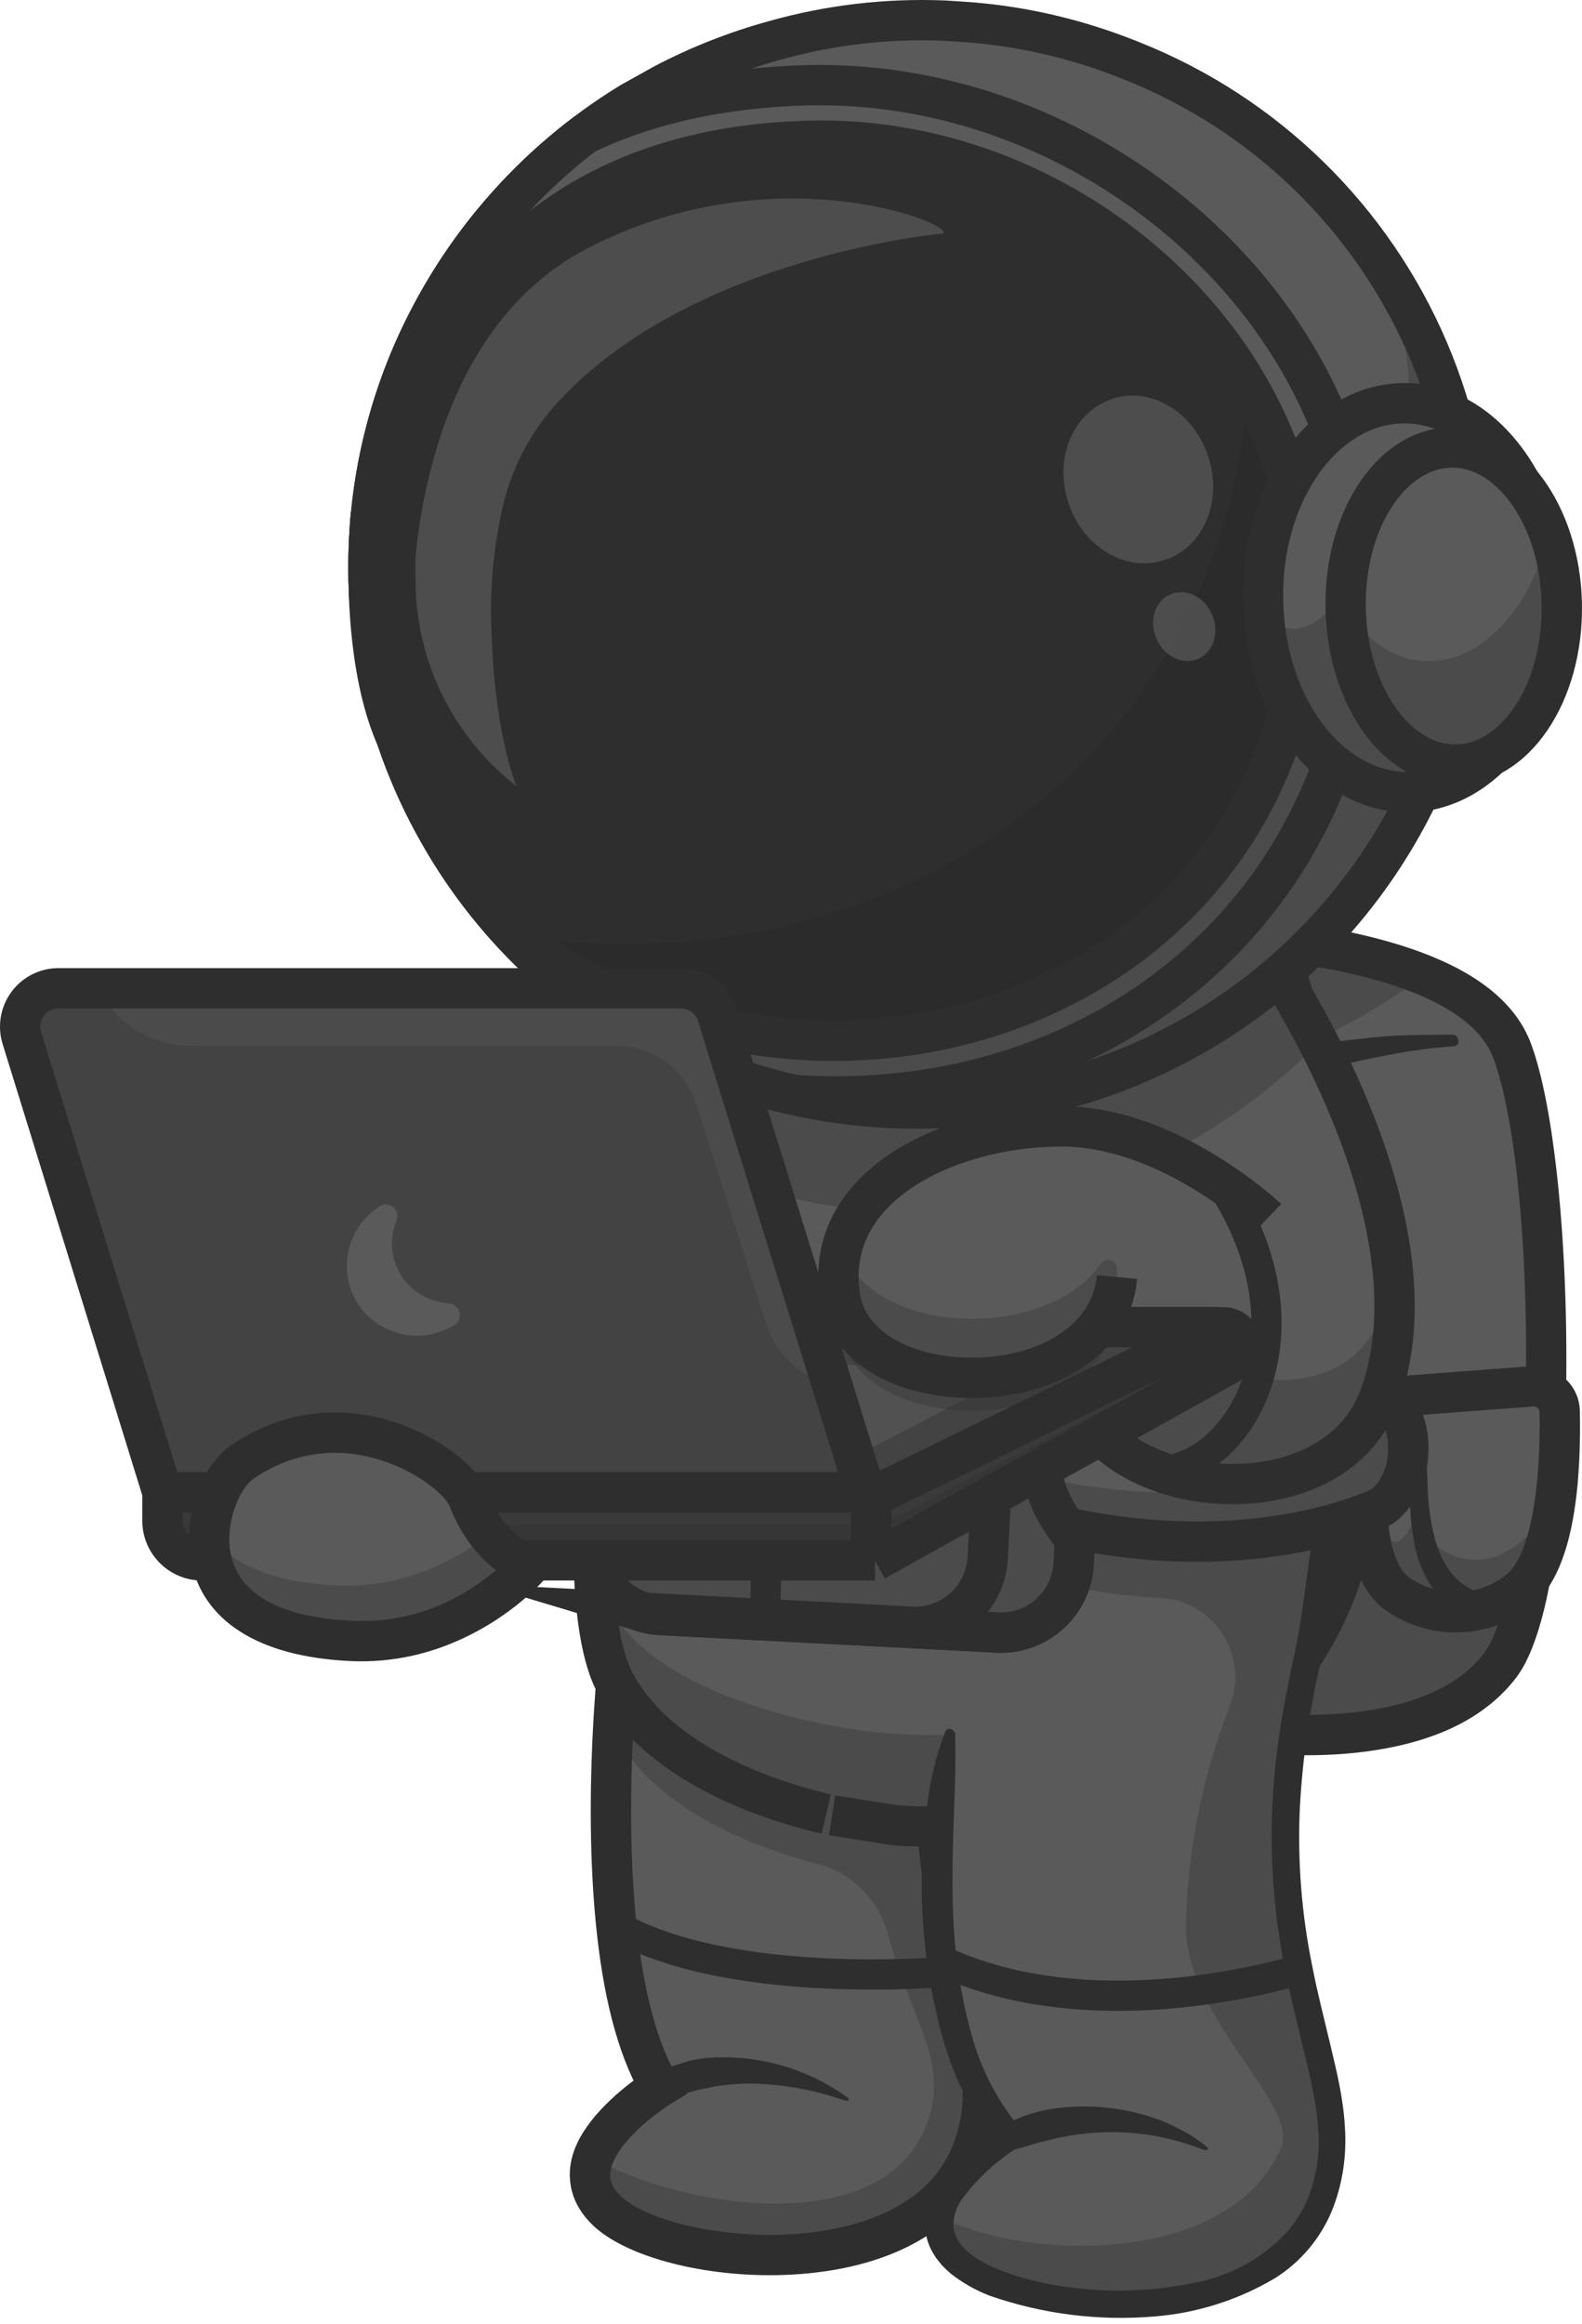 <?xml version="1.0" encoding="UTF-8"?>
<svg width="256px" height="376px" viewBox="0 0 256 376" version="1.1" xmlns="http://www.w3.org/2000/svg" xmlns:xlink="http://www.w3.org/1999/xlink" preserveAspectRatio="xMidYMid">
    <title>wmr</title>
    <g>
        <path d="M242.806,269.472 C230.721,285.271 199.192,279.802 199.192,279.802 L198.922,173.197 L198.854,151.661 C198.854,151.661 216.813,152.133 230.451,157.804 C237,160.505 242.603,164.421 244.696,170.092 C251.988,189.603 252.73,256.51 242.806,269.472 Z" fill="rgb(90,90,90)"></path>
        <path d="M250.165,214.516 C250.57,237.876 248.41,262.181 242.806,269.472 C230.721,285.271 199.192,279.802 199.192,279.802 L198.854,151.661 L199.799,151.728 L200.069,251.649 C200.069,251.649 231.599,257.117 243.684,241.319 C246.992,236.998 249.085,226.871 250.165,214.516 Z" fill-opacity="0.35" fill="rgb(46,46,46)"></path>
        <path d="M198.765,154.922 L198.944,148.399 L199.52,148.421 L200.397,148.464 L201.061,148.502 C201.472,148.527 201.894,148.555 202.327,148.587 L203.659,148.691 C204.567,148.767 205.515,148.856 206.498,148.961 C212.126,149.558 217.758,150.51 223.045,151.904 C225.11,152.448 227.073,153.044 228.926,153.697 L229.926,154.058 C238.991,157.423 245.276,162.208 247.754,168.886 C247.92,169.331 248.082,169.799 248.242,170.29 L248.479,171.043 C248.714,171.812 248.941,172.63 249.162,173.494 L249.379,174.373 L249.592,175.281 C249.627,175.435 249.662,175.59 249.697,175.747 L249.902,176.698 C249.936,176.859 249.969,177.021 250.003,177.185 L250.2,178.178 L250.393,179.198 L250.58,180.244 L250.761,181.315 C250.791,181.496 250.821,181.677 250.85,181.86 L251.024,182.968 C251.053,183.154 251.081,183.342 251.109,183.53 L251.274,184.673 L251.434,185.838 L251.589,187.024 L251.738,188.231 L251.881,189.458 L252.018,190.705 L252.149,191.97 L252.275,193.252 L252.395,194.552 L252.508,195.869 L252.616,197.201 L252.717,198.547 L252.813,199.908 L252.902,201.282 L252.985,202.669 L253.061,204.068 L253.164,206.187 L253.252,208.328 L253.326,210.49 L253.367,211.941 L253.401,213.399 L253.428,214.863 L253.449,216.333 L253.462,217.808 L253.47,220.027 L253.461,222.253 L253.439,224.373 L253.416,225.771 L253.371,227.843 L253.333,229.208 L253.289,230.559 L253.239,231.897 L253.183,233.219 L253.12,234.528 L253.052,235.821 L252.978,237.099 L252.897,238.361 L252.765,240.224 L252.669,241.446 L252.567,242.651 L252.459,243.839 L252.345,245.009 L252.225,246.161 L252.099,247.295 L251.966,248.411 L251.828,249.508 L251.683,250.586 L251.533,251.645 C251.507,251.819 251.481,251.993 251.455,252.166 L251.295,253.195 L251.13,254.203 L250.958,255.191 L250.78,256.158 C250.75,256.317 250.719,256.475 250.688,256.633 L250.501,257.568 L250.308,258.481 C250.276,258.631 250.243,258.78 250.209,258.929 L250.007,259.808 C249.939,260.098 249.869,260.383 249.799,260.665 L249.584,261.499 L249.364,262.31 C249.252,262.71 249.138,263.1 249.022,263.482 L248.786,264.233 C248.627,264.726 248.464,265.202 248.297,265.662 L248.043,266.339 L247.783,266.99 C247.038,268.8 246.22,270.299 245.33,271.455 C240.587,277.655 233.138,281.309 223.821,282.964 C216.753,284.219 209.298,284.231 202.308,283.505 L201.641,283.433 L200.454,283.292 L199.939,283.224 L199.07,283.099 L198.567,283.017 L199.682,276.587 L200.346,276.69 L200.885,276.766 L201.673,276.867 C201.81,276.884 201.95,276.9 202.093,276.917 L202.983,277.014 C209.418,277.683 216.301,277.672 222.679,276.539 C230.534,275.144 236.549,272.193 240.154,267.481 C248.707,256.386 249.181,191.416 241.637,171.159 C239.522,165.46 232.274,161.084 221.382,158.214 C216.45,156.914 211.132,156.015 205.81,155.45 L205.116,155.378 L203.77,155.25 C203.55,155.231 203.333,155.212 203.118,155.194 L201.858,155.095 L200.663,155.015 L199.761,154.965 L198.765,154.922 Z" fill="rgb(46,46,46)"></path>
        <path d="M247.869,224.306 L226.4,225.926 C224.488,226.075 222.911,227.485 222.552,229.369 C221.269,236.323 219.243,252.459 225.995,257.793 C232.039,262.094 240.208,261.846 245.979,257.185 C251.92,252.121 252.528,236.323 252.393,228.491 C252.393,226.061 250.3,224.171 247.869,224.306 L247.869,224.306 Z" fill="rgb(90,90,90)"></path>
        <path d="M222.552,229.369 C221.269,236.323 219.243,252.459 225.995,257.793 C232.039,262.094 240.208,261.846 245.979,257.185 C249.625,254.079 251.245,246.923 251.988,240.036 C251.243,243.068 249.732,245.858 247.599,248.138 C236.797,258.67 228.695,246.248 228.695,246.248 C228.695,246.248 227.278,249.286 226.197,249.421 C221.539,250.163 222.484,235.513 223.159,227.951 C222.889,228.356 222.687,228.829 222.552,229.369 L222.552,229.369 Z" fill-opacity="0.35" fill="rgb(46,46,46)"></path>
        <path d="M247.688,221.048 L226.147,222.673 C222.768,222.936 219.982,225.428 219.347,228.757 C219.158,229.783 218.981,230.843 218.82,231.936 L218.719,232.642 L218.576,233.716 L218.445,234.777 L218.329,235.825 C218.311,235.999 218.293,236.171 218.276,236.344 L218.18,237.371 C218.165,237.541 218.151,237.71 218.138,237.879 L218.064,238.884 C218.053,239.051 218.042,239.216 218.032,239.381 L217.981,240.365 C217.573,249.468 219.175,256.563 223.972,260.353 L224.103,260.451 C231.339,265.601 241.119,265.304 248.029,259.723 C252.056,256.292 254.224,249.816 255.14,241.602 L255.245,240.587 C255.262,240.417 255.278,240.246 255.294,240.074 L255.381,239.034 C255.436,238.336 255.482,237.627 255.521,236.908 L255.574,235.822 L255.615,234.721 C255.621,234.537 255.627,234.352 255.632,234.166 L255.657,233.045 C255.664,232.669 255.669,232.291 255.672,231.911 L255.676,230.764 C255.676,230.38 255.674,229.994 255.67,229.605 L255.655,228.435 C255.656,224.181 251.984,220.809 247.688,221.048 Z M248.115,227.559 C248.649,227.53 249.13,227.972 249.13,228.491 L249.144,229.563 L249.147,230.626 C249.147,230.803 249.146,230.979 249.145,231.155 L249.134,232.204 L249.112,233.243 L249.081,234.271 L249.039,235.286 L248.988,236.288 C248.969,236.619 248.948,236.949 248.926,237.275 L248.854,238.248 C248.815,238.73 248.773,239.206 248.727,239.676 L248.63,240.606 C248.578,241.067 248.523,241.521 248.464,241.967 L248.341,242.849 C248.299,243.14 248.254,243.427 248.208,243.71 L248.065,244.55 C247.198,249.381 245.804,253.048 243.863,254.702 L243.602,254.907 C239.137,258.327 232.893,258.516 228.163,255.326 L227.958,255.184 L228.017,255.232 C225.3,253.086 224.216,247.481 224.551,240.182 L224.599,239.28 C224.609,239.128 224.618,238.976 224.629,238.823 L224.698,237.897 L224.781,236.955 L224.878,236 L224.989,235.03 L225.113,234.048 C225.135,233.883 225.158,233.718 225.181,233.552 L225.278,232.873 C225.425,231.873 225.589,230.891 225.76,229.961 C225.84,229.542 226.207,229.213 226.645,229.179 L248.115,227.559 Z" fill="rgb(46,46,46)"></path>
        <path d="M230.653,233.555 C230.923,236.256 230.923,238.821 231.058,241.387 C231.167,243.87 231.529,246.336 232.139,248.746 C232.746,251.109 233.759,253.269 235.177,254.889 C236.595,256.51 238.552,257.59 240.713,258.063 C241.925,258.342 242.68,259.551 242.401,260.763 C242.121,261.975 240.912,262.731 239.7,262.451 L239.565,262.383 C238.122,261.921 236.739,261.286 235.447,260.493 C234.159,259.675 233.037,258.621 232.139,257.387 C230.429,255.052 229.295,252.345 228.83,249.488 C228.29,246.788 228.155,244.087 228.155,241.454 C228.155,238.821 228.358,236.188 228.29,233.69 C228.29,233.015 228.763,232.475 229.438,232.475 C230.113,232.407 230.586,232.88 230.653,233.555 L230.653,233.555 Z M235.177,169.282 C231.182,169.576 227.213,170.14 223.294,170.97 C219.364,171.682 215.485,172.652 211.682,173.873 L211.614,173.873 C210.399,174.21 209.184,173.535 208.779,172.387 C208.441,171.172 209.116,169.957 210.264,169.552 L210.467,169.484 C212.492,169.079 214.517,168.742 216.61,168.471 L222.754,167.796 C224.78,167.594 226.873,167.526 228.898,167.459 L235.042,167.391 C235.582,167.391 235.987,167.864 235.987,168.404 C236.122,168.877 235.717,169.282 235.177,169.282 L235.177,169.282 Z" fill="rgb(46,46,46)"></path>
        <path d="M230.518,157.737 C221.092,164.881 210.358,170.11 198.922,173.13 L198.854,151.593 C198.854,151.661 216.88,152.133 230.518,157.737 L230.518,157.737 Z" fill-opacity="0.35" fill="rgb(46,46,46)"></path>
        <path d="M156.996,348.936 C147.814,370.203 108.521,366.693 98.596,357.916 C88.401,348.869 106.833,337.594 106.833,337.594 C98.663,323.686 98.393,297.086 99.271,280.005 C99.744,270.62 100.554,264.139 100.554,264.139 L158.481,232.745 C158.413,244.56 156.455,254.619 154.7,262.721 C150.919,279.87 151.189,293.102 152.675,303.905 C155.51,324.024 162.734,335.704 156.996,348.936 L156.996,348.936 Z" fill="rgb(90,90,90)"></path>
        <path d="M156.996,348.936 C147.814,370.203 108.521,366.693 98.596,357.916 C95.423,355.08 95.018,351.975 96.03,349.139 C109.466,357.038 143.56,363.047 150.244,342.928 C153.485,333.071 147.139,326.252 143.695,312.951 C142.204,307.358 137.82,303 132.218,301.542 C120.335,298.503 105.685,292.022 99.676,280.747 L99.339,280.005 C99.811,270.62 100.621,264.139 100.621,264.139 L152.472,236.053 L158.548,232.745 C158.481,244.56 156.523,254.619 154.768,262.721 L154.025,266.434 L153.417,270.013 L153.147,271.768 L152.472,276.831 L152.337,278.452 L152.067,281.49 C151.864,284.596 151.797,287.566 151.797,290.334 L151.797,291.212 L151.864,293.035 L152,295.465 L152.135,297.153 L152.202,298.233 L152.27,299.179 L152.337,300.056 L152.81,303.77 C155.51,324.024 162.734,335.704 156.996,348.936 L156.996,348.936 Z M153.89,266.502 L153.282,270.08 L153.89,266.502 Z" fill-opacity="0.35" fill="rgb(46,46,46)"></path>
        <path d="M155.083,232.861 L161.608,232.898 C161.555,242.234 160.518,250.236 158.382,260.58 L157.969,262.548 L157.752,263.554 C153.302,283.875 153.98,298.063 158.263,316.232 L160.157,324.008 L160.412,325.087 L160.646,326.104 L160.86,327.068 C160.895,327.224 160.928,327.379 160.961,327.532 L161.149,328.43 L161.321,329.296 L161.479,330.137 C161.504,330.276 161.529,330.413 161.553,330.551 C162.405,335.391 162.574,339.432 161.941,343.386 C161.565,345.737 160.901,348.025 159.923,350.297 C155.168,361.311 143.254,367.174 128.189,368.018 C115.494,368.728 102.214,365.598 96.355,360.416 C94.256,358.542 92.938,356.403 92.441,354.062 C91.366,349.006 94.045,344.219 98.889,339.667 C99.85,338.764 100.853,337.916 101.869,337.129 L102.526,336.628 L102.309,336.17 C98.852,328.738 96.86,318.68 96.035,306.555 L95.984,305.779 C95.302,295.027 95.568,283.559 96.423,272.477 L96.545,270.959 L96.669,269.504 L96.796,268.116 L96.923,266.798 L97.104,265.067 L97.248,263.806 L103.724,264.607 L103.555,266.111 L103.479,266.834 L103.354,268.081 L103.23,269.398 L103.108,270.782 L102.988,272.231 C102.968,272.478 102.949,272.728 102.929,272.979 C102.095,283.781 101.836,294.961 102.497,305.365 L102.597,306.838 C102.721,308.543 102.869,310.201 103.043,311.809 L103.198,313.175 C104.324,322.654 106.354,330.322 109.362,335.633 L109.578,336.009 L111.199,338.768 L108.389,340.494 L108.079,340.696 L107.64,340.991 L107.164,341.324 C107.082,341.382 106.998,341.442 106.913,341.503 C105.697,342.382 104.481,343.366 103.358,344.422 C100.022,347.557 98.36,350.526 98.823,352.706 C99.019,353.625 99.596,354.562 100.69,355.539 C105.032,359.379 116.685,362.126 127.824,361.502 C140.678,360.783 150.342,356.028 153.931,347.714 C154.694,345.942 155.206,344.174 155.498,342.354 C156.002,339.204 155.862,335.863 155.126,331.682 L154.986,330.913 L154.833,330.12 L154.664,329.295 L154.479,328.431 L154.276,327.52 L154.054,326.554 L153.533,324.383 L152.122,318.611 C147.515,299.433 146.648,284.327 151.167,263.133 L151.585,261.194 L151.984,259.297 C153.98,249.64 154.97,242.181 155.076,233.687 L155.083,232.861 Z" fill="rgb(46,46,46)"></path>
        <path d="M100.942,309.47 C106.497,312.594 113.912,314.694 122.717,315.874 C132.48,317.182 142.922,317.27 152.592,316.631 L153.621,316.56 L154.584,316.486 L155.479,316.412 L156.581,316.31 L157.062,316.261 L157.604,321.12 L156.599,321.22 L155.449,321.321 L154.485,321.398 L152.915,321.509 C142.948,322.168 132.202,322.078 122.068,320.72 C112.976,319.501 105.193,317.337 99.095,314.035 L98.546,313.732 L100.942,309.47 Z" fill="rgb(46,46,46)"></path>
        <path d="M220.256,233.487 C220.054,242.129 218.973,249.488 217.015,255.159 L216.813,255.7 C211.815,270.14 200.99,281.822 186.972,287.904 C173.766,293.77 159.327,296.32 144.911,295.33 C134.108,294.588 108.183,288.376 99.609,272.308 C93.87,261.506 95.22,230.517 102.242,183.527 C105.01,164.893 108.723,143.694 113.179,120.267 L197.099,124.79 C203.175,140.656 207.969,156.049 211.614,170.429 C217.269,190.974 220.175,212.179 220.256,233.487 L220.256,233.487 Z" fill="rgb(90,90,90)"></path>
        <path d="M216.813,255.7 C211.823,270.144 200.995,281.829 186.972,287.904 C181.571,290.334 165.705,296.748 144.911,295.33 C134.108,294.588 108.183,288.376 99.609,272.308 C96.908,267.312 95.828,257.995 96.03,244.695 C96.233,252.594 97.381,258.265 99.609,261.641 C108.183,274.806 134.176,279.937 144.911,280.545 C165.705,281.76 181.571,276.426 186.972,274.468 C200.153,270.158 210.958,260.575 216.813,248.003 C218.973,242.939 220.189,236.256 220.256,228.221 C220.391,239.496 219.243,248.813 216.813,255.7 L216.813,255.7 Z" fill-opacity="0.35" fill="rgb(46,46,46)"></path>
        <path d="M98.326,212.896 C96.976,225.183 96.165,235.85 96.03,244.695 C95.828,236.458 96.638,225.723 98.326,212.896 Z" fill-opacity="0.35" fill="rgb(46,46,46)"></path>
        <path d="M200.214,123.558 C221.392,179.011 228.771,231.627 219.896,256.701 C214.652,271.82 203.407,284.098 188.858,290.637 L188.311,290.879 C176.452,296.215 162.312,299.636 145.558,298.641 L144.544,298.576 L134.14,296.933 L135.157,290.487 L145.269,292.083 L145.968,292.128 C161.238,293.031 174.192,289.977 185.074,285.178 L185.665,284.914 C198.844,279.154 209.018,268.152 213.737,254.543 C221.897,231.493 214.935,181.043 194.735,127.51 L194.118,125.886 L200.214,123.558 Z M109.974,119.588 L116.384,120.81 L115.42,125.899 C114.945,128.423 114.481,130.915 114.026,133.377 L113.132,138.258 C112.397,142.292 111.692,146.238 111.015,150.098 L110.217,154.687 C109.956,156.203 109.699,157.705 109.446,159.193 L108.704,163.615 L107.989,167.952 C106.937,174.396 105.979,180.555 105.115,186.427 L104.552,190.3 C98.248,234.344 97.479,261.514 102.425,270.781 C103.416,272.653 104.79,274.5 106.546,276.388 C112.655,282.713 122.672,287.478 133.805,290.177 L134.448,290.331 L132.958,296.684 C120.459,293.753 109.099,288.423 101.812,280.878 C99.649,278.555 97.941,276.259 96.663,273.844 C89.902,261.174 91.938,224.567 102.108,163.414 L102.866,158.896 L103.654,154.29 C104.456,149.64 105.302,144.859 106.19,139.945 L107.093,134.988 C107.399,133.321 107.71,131.639 108.025,129.943 L108.985,124.81 C109.31,123.084 109.64,121.343 109.974,119.588 Z" fill="rgb(46,46,46)"></path>
        <path d="M153.822,280.275 C153.822,280.275 145.046,324.226 163.274,345.561 C163.274,345.561 144.911,356.836 155.038,365.882 C164.962,374.659 204.255,378.17 213.437,356.903 C222.214,336.514 200.34,319.77 211.074,270.755 C212.83,262.654 214.788,252.594 214.855,240.779 L153.822,280.275 L153.822,280.275 Z" fill="rgb(90,90,90)"></path>
        <path d="M211.142,270.823 C200.407,319.838 222.282,336.649 213.505,356.971 C204.323,378.237 165.03,374.727 155.105,365.95 C152.472,363.587 151.729,361.089 152.135,358.658 C165.502,365.68 198.922,366.895 207.293,347.519 C210.332,340.497 192.035,326.859 191.9,311.669 C192.149,299.361 194.595,287.198 199.124,275.751 C200.524,271.923 200.021,267.658 197.769,264.26 C195.517,260.863 191.785,258.738 187.714,258.535 L187.512,258.535 C182.583,258.265 177.25,257.59 171.579,256.375 C171.579,256.375 162.329,244.627 172.659,238.078 C172.659,238.078 204.053,242.399 220.324,233.555 C220.121,242.197 219.041,249.556 217.083,255.227 L213.91,256.105 C213.1,261.506 212.087,266.502 211.142,270.823 L211.142,270.823 Z" fill-opacity="0.35" fill="rgb(46,46,46)"></path>
        <path d="M154.565,280.545 C154.7,286.216 154.43,291.82 154.227,297.356 C154.092,302.892 154.025,308.428 154.498,313.964 C154.945,319.429 155.94,324.834 157.468,330.1 C158.996,335.258 161.545,340.056 164.962,344.21 C165.772,345.156 165.637,346.573 164.692,347.384 L164.49,347.586 C163.679,348.059 162.802,348.734 161.992,349.341 C159.617,351.184 157.505,353.342 155.713,355.755 C154.705,357.118 154.204,358.789 154.295,360.481 C154.6,362.075 155.491,363.496 156.793,364.465 C158.143,365.612 159.966,366.558 161.857,367.3 C163.747,368.043 165.705,368.65 167.73,369.123 C175.918,370.989 184.408,371.104 192.643,369.461 C198.685,368.492 204.225,365.519 208.374,361.021 C209.634,359.531 210.679,357.872 211.479,356.093 C213.031,352.383 213.657,348.351 213.302,344.345 C213.032,340.227 212.019,336.109 211.007,331.923 C209.994,327.737 208.914,323.416 208.036,319.095 C205.335,306.001 205.06,292.523 207.226,279.329 C207.901,274.941 208.846,270.553 209.724,266.367 C210.602,262.113 211.074,257.86 211.682,253.674 C212.29,249.421 212.83,245.235 214.112,240.914 C214.247,240.509 214.653,240.239 215.058,240.374 C215.328,240.441 215.53,240.644 215.598,240.914 C216.673,245.261 216.948,249.768 216.408,254.214 C216.003,258.67 214.99,262.991 214.112,267.244 C212.051,275.59 210.785,284.113 210.332,292.697 C209.958,301.232 210.639,309.781 212.357,318.15 C213.167,322.336 214.247,326.522 215.26,330.775 C216.273,335.029 217.353,339.349 217.623,344.008 C217.961,348.599 217.286,353.46 215.463,357.848 C213.594,362.274 210.413,366.021 206.348,368.583 C200.405,372.118 193.73,374.242 186.837,374.794 C177.787,375.559 168.677,374.408 160.101,371.419 C157.843,370.542 155.728,369.336 153.822,367.84 L153.08,367.165 L152.405,366.49 C152,365.95 151.527,365.477 151.189,364.87 C149.616,362.469 149.266,359.467 150.244,356.768 C150.647,355.561 151.191,354.405 151.864,353.325 C153.215,351.232 154.835,349.544 156.523,347.924 L159.156,345.696 L161.992,343.67 L161.451,347.046 C157.649,342.458 154.803,337.155 153.08,331.45 C152.135,328.682 151.527,325.779 150.919,322.944 L150.177,318.623 C148.699,308.629 148.836,298.462 150.582,288.511 C151.132,285.681 151.922,282.903 152.945,280.207 C153.08,279.802 153.552,279.6 153.957,279.802 C154.363,280.005 154.565,280.275 154.565,280.545 L154.565,280.545 Z" fill="rgb(46,46,46)"></path>
        <path d="M153.506,315.057 C157.734,317.029 162.363,318.434 167.333,319.316 C178.17,321.237 189.845,320.61 201.097,318.391 C203.119,317.992 204.977,317.568 206.64,317.142 L207.624,316.884 L208.307,316.697 L209.157,316.452 L209.457,316.36 L210.936,321.02 L210.681,321.099 L209.965,321.309 L209.272,321.503 L208.502,321.71 C206.589,322.214 204.423,322.718 202.043,323.187 C190.247,325.514 177.998,326.172 166.48,324.13 C161.405,323.23 156.632,321.817 152.214,319.842 L151.439,319.488 L153.506,315.057 Z" fill="rgb(46,46,46)"></path>
        <path d="M96.706,241.117 C98.306,230.439 98.849,219.629 98.326,208.845 C98.076,214.722 97.512,220.581 96.638,226.399 C95.511,233.679 95.262,241.068 95.895,248.408 C96.098,245.91 96.368,243.48 96.706,241.117 L96.706,241.117 Z" fill-opacity="0.35" fill="rgb(46,46,46)"></path>
        <path d="M106.765,261.371 L161.316,264.206 C167.798,264.544 173.334,259.548 173.672,253.067 L175.157,224.036 C175.425,217.546 170.434,212.044 163.95,211.68 L109.398,208.845 C106.282,208.679 103.227,209.761 100.909,211.851 C98.591,213.941 97.2,216.868 97.043,219.985 L95.828,243.007 L95.49,249.016 C95.296,255.503 100.287,260.973 106.765,261.371 L106.765,261.371 Z" fill="rgb(90,90,90)"></path>
        <path d="M106.765,261.371 L161.316,264.206 C167.798,264.544 173.334,259.548 173.672,253.067 L175.157,224.036 C175.427,218.364 171.646,213.436 166.312,212.018 L161.046,215.124 C157.198,238.281 149.974,249.556 121.011,248.543 C108.521,248.07 100.689,245.775 95.895,242.939 L95.558,248.948 C95.288,255.45 100.27,260.972 106.765,261.371 L106.765,261.371 Z" fill-opacity="0.35" fill="rgb(46,46,46)"></path>
        <path d="M93.92,219.747 L92.434,248.781 C92.003,257.058 98.381,264.13 106.663,264.561 L161.215,267.397 C169.445,267.83 176.567,261.431 176.997,253.169 L178.483,224.135 C178.914,215.858 172.536,208.786 164.254,208.355 L109.703,205.519 C101.423,205.088 94.351,211.466 93.92,219.747 Z M109.364,212.036 L163.915,214.871 C168.599,215.115 172.21,219.119 171.966,223.798 L170.481,252.832 C170.238,257.488 166.191,261.125 161.555,260.881 L107.002,258.045 C102.318,257.801 98.707,253.797 98.951,249.118 L100.437,220.084 C100.68,215.403 104.684,211.792 109.364,212.036 Z" fill="rgb(46,46,46)"></path>
        <path d="M104.605,261.033 C105.28,261.236 106.022,261.303 106.765,261.371 L161.316,264.206 C167.794,264.513 173.308,259.541 173.672,253.067 L174.347,240.171 L174.549,235.918 L175.157,224.036 C175.494,217.554 170.498,212.018 164.017,211.68 L152.202,211.073 C157.603,212.356 161.451,217.352 161.181,223.09 L160.371,238.754 L159.696,252.121 C159.359,258.603 153.822,263.599 147.341,263.261 L104.605,261.033 L104.605,261.033 Z" fill="rgb(90,90,90)"></path>
        <path d="M104.605,261.033 C105.28,261.236 106.022,261.303 106.765,261.371 L161.316,264.206 C167.798,264.544 173.334,259.548 173.672,253.067 L174.549,235.918 C172.996,238.889 170.363,242.467 166.38,242.669 C164.22,242.804 162.127,241.117 160.371,238.821 L159.696,252.189 C159.359,258.67 153.822,263.666 147.341,263.329 L104.605,261.033 L104.605,261.033 Z" fill-opacity="0.35" fill="rgb(46,46,46)"></path>
        <path d="M164.322,208.355 L152.505,207.747 L151.583,214.18 C155.508,215.112 158.251,218.75 158.057,222.869 L156.573,251.887 C156.329,256.568 152.325,260.179 147.646,259.935 L77.758,256.298 L103.735,264.091 C104.125,264.208 104.467,264.289 104.854,264.355 L105.259,264.416 L105.715,264.471 L106.537,264.553 L106.833,264.566 L106.663,264.562 L161.215,267.397 C169.494,267.828 176.566,261.45 176.997,253.169 L178.55,224.142 C178.981,215.858 172.603,208.786 164.322,208.355 Z M162.533,214.846 L162.502,214.794 L163.984,214.871 C168.667,215.115 172.277,219.119 172.034,223.798 L170.481,252.825 L170.464,253.079 C170.091,257.644 166.148,261.12 161.554,260.881 L159.846,260.791 L159.913,260.708 C161.758,258.356 162.922,255.433 163.089,252.224 L164.575,223.19 C164.717,220.17 163.963,217.295 162.533,214.846 Z" fill="rgb(46,46,46)"></path>
        <path d="M138.969,236.661 C138.902,237.741 140.05,246.45 140.05,246.45 L146.193,246.72 C150.379,246.923 154.025,242.737 154.295,237.336 C154.565,231.935 151.324,227.411 147.139,227.209 L140.995,226.939 C140.995,226.939 139.037,234.973 138.969,236.661 Z" fill="rgb(66,66,66)"></path>
        <path d="M138.969,236.661 C138.902,237.741 140.05,246.45 140.05,246.45 L146.193,246.72 C150.379,246.923 154.025,242.737 154.295,237.336 C154.565,231.935 151.324,227.411 147.139,227.209 L140.995,226.939 C140.995,226.939 139.037,234.973 138.969,236.661 Z" fill-opacity="0.35" fill="rgb(46,46,46)"></path>
        <path d="M142.751,224.625 L142.534,224.627 C140.516,224.69 138.79,226.07 138.208,228.025 L138.14,228.281 L137.484,231.251 L137.217,232.499 L136.979,233.663 L136.79,234.651 L136.681,235.282 L136.624,235.651 L136.58,235.981 L136.548,236.272 C136.544,236.317 136.54,236.361 136.537,236.403 L136.517,236.693 L136.514,236.887 L136.523,237.204 L136.549,237.609 L136.625,238.435 L136.895,240.875 L137.335,244.752 C137.339,244.793 137.343,244.835 137.348,244.877 C137.624,247.173 139.476,248.905 141.742,249.026 L146.01,249.23 C151.7,249.505 156.338,244.147 156.669,237.525 C157,230.906 152.887,225.11 147.189,224.834 L142.751,224.625 Z M142.871,229.523 L146.955,229.718 C149.658,229.849 151.993,233.139 151.786,237.281 L151.769,237.55 C151.464,241.565 148.886,244.474 146.244,244.346 L142.187,244.152 L142.045,242.855 L141.706,239.906 L141.534,238.343 L141.453,237.544 L141.404,236.941 L141.404,236.882 L141.41,236.798 L141.447,236.475 L141.512,236.049 L141.603,235.524 L141.763,234.679 L142.023,233.407 L142.496,231.219 L142.871,229.523 Z" fill="rgb(46,46,46)"></path>
        <path d="M132.826,236.458 C133.096,231.057 136.674,226.804 140.927,227.006 C145.113,227.209 148.354,231.732 148.084,237.133 C147.814,242.534 144.235,246.72 139.982,246.585 C135.796,246.383 132.555,241.859 132.826,236.458 Z" fill="rgb(66,66,66)"></path>
        <path d="M141.044,224.559 C135.305,224.286 130.712,229.675 130.379,236.336 C130.048,242.958 134.163,248.756 139.864,249.032 C145.634,249.215 150.199,243.885 150.53,237.256 C150.861,230.633 146.746,224.835 141.044,224.559 Z M140.811,229.453 C143.511,229.583 145.844,232.871 145.637,237.011 C145.428,241.192 142.831,244.225 140.06,244.137 C137.398,244.008 135.065,240.72 135.272,236.58 C135.482,232.381 138.088,229.323 140.811,229.453 Z" fill="rgb(46,46,46)"></path>
        <polygon fill="rgb(46,46,46)" points="114.113 209.063 118.996 209.301 117.779 234.285 126.798 240.612 126.222 262.111 121.335 261.981 121.839 243.106 112.765 236.74"></polygon>
        <path d="M222.619,223.495 C222.619,223.495 227.683,227.546 227.885,233.69 C228.155,240.846 223.632,243.75 223.632,243.75 C223.632,243.75 203.985,253.809 172.524,247.125 C172.524,247.125 163.274,235.378 173.604,228.829 C173.536,228.829 206.821,233.352 222.619,223.495 Z" fill="rgb(90,90,90)"></path>
        <path d="M227.885,233.69 C228.155,240.846 223.632,243.75 223.632,243.75 C223.632,243.75 203.985,253.809 172.524,247.125 C172.524,247.125 169.486,243.277 168.811,238.754 L169.081,239.091 C184.612,242.745 200.841,242.162 216.07,237.403 C221.063,235.769 224.44,231.112 224.442,225.858 L224.442,225.318 C225.86,227.074 227.75,229.977 227.885,233.69 L227.885,233.69 Z" fill-opacity="0.35" fill="rgb(46,46,46)"></path>
        <path d="M222.853,219.504 L220.892,220.727 C214.619,224.641 204.44,226.475 192.13,226.596 L190.812,226.602 C188.619,226.602 186.442,226.548 184.306,226.449 L183.513,226.409 L184.844,225.566 L173.604,225.566 L173.234,228.246 L171.857,226.073 C166.913,229.208 164.948,233.758 165.56,238.847 C165.958,242.154 167.341,245.26 169.14,247.987 L169.406,248.382 L169.627,248.696 L169.812,248.95 L169.96,249.144 L170.691,250.071 L171.846,250.317 C186.047,253.334 199.016,253.327 210.485,251.149 L210.914,251.066 L211.765,250.894 L212.606,250.715 L213.435,250.528 L214.251,250.335 L215.051,250.137 L215.836,249.935 L216.603,249.729 L217.716,249.414 L218.431,249.203 L219.123,248.991 L219.791,248.779 L220.432,248.567 L221.045,248.358 L221.629,248.152 L222.181,247.948 L222.702,247.75 L223.419,247.461 C223.494,247.43 223.567,247.399 223.64,247.368 L224.054,247.187 C224.119,247.158 224.184,247.129 224.246,247.1 L224.602,246.931 L224.916,246.771 C224.965,246.745 225.013,246.719 225.058,246.694 L225.309,246.549 C225.347,246.526 225.383,246.503 225.417,246.48 C225.749,246.263 226.162,245.942 226.631,245.504 C227.336,244.845 228.019,244.053 228.638,243.119 C230.343,240.547 231.288,237.349 231.146,233.567 C231.036,230.232 229.827,227.191 227.912,224.505 C227.225,223.541 226.49,222.688 225.751,221.948 L225.582,221.781 L225.27,221.483 L224.994,221.232 L224.759,221.03 L222.853,219.504 Z M222.039,227.562 L222.315,227.909 C222.411,228.034 222.505,228.162 222.599,228.293 C223.822,230.009 224.561,231.867 224.624,233.798 C224.715,236.197 224.165,238.056 223.199,239.513 L223.073,239.699 C222.699,240.232 222.341,240.611 222.081,240.837 L221.968,240.929 L221.587,241.105 L221.421,241.178 C220.739,241.477 219.92,241.804 218.969,242.145 C216.209,243.138 212.965,244.036 209.268,244.738 L208.556,244.87 C198.564,246.672 187.308,246.703 174.972,244.295 L174.455,244.192 L174.407,244.118 C171.462,239.536 170.819,235.315 174.265,232.38 L174.457,232.221 L175.137,232.297 L176.097,232.396 L177.117,232.493 L178.193,232.588 C178.377,232.604 178.563,232.619 178.751,232.634 C183.039,232.979 187.587,233.166 192.194,233.121 C204.145,233.003 214.329,231.391 221.747,227.71 L222.039,227.562 Z" fill="rgb(46,46,46)"></path>
        <path d="M205.741,155.576 C205.741,155.576 234.097,197.03 223.159,226.196 C216.205,244.695 185.554,243.547 176.305,229.842 L158.143,197.84 L205.741,155.576 Z" fill="rgb(90,90,90)"></path>
        <path d="M223.159,226.196 C216.205,244.695 185.621,243.547 176.305,229.842 L158.143,197.84 L164.895,191.831 L180.49,208.71 C186.769,222.348 216.61,231.327 223.497,212.828 C224.375,210.465 224.982,207.967 225.387,205.402 C226.23,212.412 225.468,219.523 223.159,226.196 L223.159,226.196 Z" fill-opacity="0.35" fill="rgb(46,46,46)"></path>
        <path d="M203.048,157.418 L208.434,153.734 L208.845,154.351 L209.342,155.117 L209.609,155.534 L210.163,156.415 L210.744,157.356 L211.349,158.357 C211.452,158.528 211.555,158.702 211.66,158.878 C214.046,162.898 216.431,167.339 218.658,172.081 C223.864,183.167 227.416,194.167 228.551,204.551 C229.461,212.88 228.767,220.535 226.213,227.344 C222.464,237.319 212.55,242.974 200.698,243.356 C189.739,243.71 179.078,239.436 173.835,232.007 L173.6,231.667 L179.009,228.017 C182.775,233.597 191.433,237.126 200.488,236.834 C209.917,236.531 217.392,232.266 220.104,225.05 C222.267,219.282 222.87,212.637 222.064,205.26 C221.019,195.692 217.677,185.343 212.751,174.855 C210.619,170.315 208.333,166.057 206.049,162.21 L205.753,161.713 L205.178,160.762 L204.627,159.87 L204.103,159.037 L203.589,158.237 L203.048,157.418 Z" fill="rgb(46,46,46)"></path>
        <path d="M211.682,170.362 C197.564,184.191 179.304,193.013 159.696,195.477 C158.008,195.68 156.32,195.882 154.565,195.95 C136.238,197.206 117.963,192.849 102.174,183.46 C104.942,164.826 108.656,143.626 113.111,120.199 L197.031,124.722 C202.818,139.631 207.71,154.871 211.682,170.362 L211.682,170.362 Z" fill-opacity="0.35" fill="rgb(46,46,46)"></path>
        <path d="M71.118,134.917 C80.172,150.84 94.016,163.503 110.681,171.105 L115.002,172.995 C127.559,177.994 141.083,180.094 154.565,179.139 L159.696,178.666 C191.643,174.704 219.025,153.942 231.463,124.25 C240.44,102.615 240.331,78.277 231.161,56.723 C221.991,35.17 204.531,18.214 182.718,9.679 C173.942,6.168 164.895,4.142 155.915,3.535 L152.742,3.332 C143.469,2.956 134.195,4.05 125.264,6.573 C119.12,8.261 113.111,10.624 107.44,13.594 L102.107,16.565 C85.998,26.386 73.422,41.066 66.189,58.491 C55.942,83.361 57.761,111.57 71.118,134.917 L71.118,134.917 Z" fill="rgb(90,90,90)"></path>
        <path d="M125.175,6.257 C118.998,7.954 112.968,10.328 107.288,13.304 L101.947,16.278 C85.768,26.142 73.145,40.876 65.886,58.365 C55.6,83.329 57.426,111.645 70.833,135.08 C79.921,151.062 93.817,163.773 110.545,171.403 L114.87,173.296 C127.484,178.318 141.057,180.425 154.588,179.466 L159.726,178.993 C191.801,175.015 219.282,154.177 231.766,124.377 C240.777,102.659 240.668,78.23 231.463,56.595 C222.35,35.176 205.083,18.281 183.494,9.632 L182.838,9.373 C174.137,5.892 165.064,3.825 155.937,3.207 L152.763,3.005 C143.448,2.627 134.139,3.725 125.175,6.257 Z M152.729,3.66 L155.894,3.862 C164.639,4.454 173.335,6.388 181.701,9.631 L182.596,9.983 C204.33,18.487 221.723,35.379 230.859,56.852 C239.995,78.325 240.103,102.57 231.16,124.124 C218.768,153.707 191.486,174.392 159.656,178.34 L154.535,178.812 C141.109,179.764 127.635,177.671 115.123,172.69 L110.813,170.804 C94.215,163.233 80.423,150.618 71.403,134.755 C58.097,111.495 56.284,83.392 66.493,58.616 C73.699,41.256 86.228,26.63 102.278,16.845 L107.6,13.881 C112.918,11.095 118.553,8.838 124.332,7.176 L125.353,6.889 C134.251,4.375 143.49,3.286 152.729,3.66 Z" fill="rgb(46,46,46)"></path>
        <path d="M231.463,124.182 C219.06,153.901 191.66,174.677 159.696,178.599 C158.008,178.801 156.32,179.004 154.565,179.071 C136.261,180.314 118.011,175.957 102.242,166.581 C82.177,154.6 67.719,135.112 62.071,112.435 C71.141,127.549 84.583,139.555 100.621,146.867 L104.942,148.757 C117.5,153.757 131.023,155.857 144.505,154.901 L149.637,154.429 C181.584,150.466 208.965,129.704 221.404,100.012 C228.83,82.121 229.843,63.285 225.59,45.934 C239.363,68.821 242.468,97.582 231.463,124.182 L231.463,124.182 Z" fill-opacity="0.35" fill="rgb(46,46,46)"></path>
        <path d="M124.594,4.135 C118.263,5.875 112.087,8.307 106.267,11.355 L100.877,14.357 L100.791,14.407 C84.225,24.506 71.292,39.603 63.855,57.522 C53.308,83.12 55.18,112.147 68.924,136.172 C78.237,152.551 92.483,165.582 109.632,173.404 L113.989,175.311 C126.978,180.484 140.882,182.643 154.744,181.66 L159.928,181.183 C192.854,177.101 221.006,155.755 233.795,125.227 C243.035,102.956 242.923,77.913 233.487,55.734 C224.145,33.777 206.444,16.457 184.312,7.591 L183.64,7.325 C174.74,3.765 165.442,1.646 156.086,1.013 L152.903,0.81 C143.636,0.433 134.423,1.469 125.529,3.877 L124.594,4.135 Z M152.64,5.858 L155.754,6.058 C164.258,6.633 172.726,8.514 180.875,11.67 L181.78,12.026 C202.978,20.32 219.931,36.784 228.835,57.713 C237.739,78.642 237.845,102.273 229.129,123.281 C217.044,152.129 190.433,172.306 159.385,176.157 L154.333,176.622 C141.284,177.546 128.141,175.505 115.937,170.646 L111.694,168.789 C95.549,161.423 82.107,149.128 73.315,133.668 C60.343,110.992 58.577,83.602 68.526,59.454 L68.826,58.741 C75.795,42.366 87.647,28.532 102.763,19.129 L103.389,18.744 L108.67,15.803 C113.81,13.111 119.304,10.911 124.938,9.29 L125.951,9.006 C134.626,6.555 143.633,5.493 152.64,5.858 Z" fill="rgb(46,46,46)"></path>
        <path d="M124.377,3.433 L124.4,3.427 C118.018,5.18 111.793,7.631 105.926,10.704 L100.519,13.715 L100.408,13.779 C83.71,23.96 70.673,39.178 63.176,57.24 C52.542,83.049 54.429,112.315 68.286,136.537 C77.675,153.049 92.038,166.186 109.327,174.073 L113.694,175.984 L113.795,176.026 C126.809,181.207 140.824,183.384 154.796,182.393 L160.098,181.904 C193.206,177.797 221.582,156.281 234.473,125.51 C243.79,103.055 243.677,77.807 234.163,55.446 C224.745,33.309 206.898,15.847 184.585,6.909 L183.907,6.64 C174.942,3.054 165.568,0.918 156.136,0.28 L152.95,0.076 C143.257,-0.318 133.639,0.817 124.377,3.433 Z M152.61,6.592 L155.708,6.791 C164.135,7.361 172.53,9.226 180.61,12.355 L181.507,12.708 C202.526,20.933 219.332,37.254 228.159,58.001 C236.986,78.748 237.091,102.174 228.45,122.999 L228.086,123.855 C216.062,151.717 190.3,171.25 160.217,175.309 L159.331,175.423 L154.266,175.89 L153.423,175.945 C141.057,176.699 128.612,174.766 116.999,170.274 L116.253,169.981 L111.989,168.115 C95.994,160.819 82.669,148.631 73.954,133.304 C61.094,110.824 59.343,83.672 69.206,59.734 L69.508,59.017 C76.416,42.791 88.162,29.08 103.142,19.759 L103.763,19.376 L109.028,16.445 C114.09,13.794 119.517,11.619 125.083,10.013 L126.151,9.713 C134.751,7.283 143.681,6.23 152.61,6.592 Z" fill="rgb(46,46,46)"></path>
        <path d="M84.756,152.876 C137.552,187.848 208.306,160.707 211.074,98.459 C212.965,56.061 172.456,21.764 131.07,22.776 C100.959,23.519 71.86,37.224 59.978,83.606 C59.978,83.606 57.953,104.941 63.961,118.984 C70.038,133.027 78.342,145.652 78.342,145.652 L84.756,152.876 L84.756,152.876 Z" fill="rgb(46,46,46)"></path>
        <path d="M211.074,98.459 C208.239,160.707 137.552,187.848 84.756,152.876 L83.473,151.39 C141.13,160.37 197.909,125.195 201.96,62.272 C208.443,73.195 211.61,85.768 211.074,98.459 L211.074,98.459 Z" fill="rgb(43,43,43)"></path>
        <path d="M130.45,10.535 C116.624,10.911 104.196,13.522 93.211,18.75 L92.906,18.895 L92.638,19.099 C79.65,28.971 69.509,42.107 63.244,57.171 C52.545,82.983 54.408,112.291 68.286,136.538 C77.675,153.049 92.038,166.186 109.327,174.073 L113.694,175.984 L113.797,176.027 C118.363,177.842 123.065,179.292 127.86,180.365 L128.107,180.42 L128.359,180.436 C179.053,183.762 221.376,149.794 223.718,99.015 C225.903,50.868 180.369,9.304 130.45,10.535 Z M130.611,17.059 C176.905,15.916 219.205,54.528 217.199,98.717 L217.123,100.121 C214.281,145.835 176.289,176.369 130.199,174.008 L129.036,173.939 L128.171,173.74 C124.468,172.86 120.827,171.737 117.271,170.378 L116.246,169.978 L111.989,168.115 C95.994,160.819 82.669,148.631 73.954,133.304 C61.075,110.803 59.347,83.615 69.271,59.673 L69.58,58.938 C75.318,45.494 84.397,33.735 95.954,24.779 L96.32,24.498 L96.015,24.642 C106.114,19.836 117.658,17.411 130.611,17.059 Z" fill="rgb(46,46,46)"></path>
        <path d="M130.99,19.515 C93.939,20.428 67.817,39.862 56.817,82.797 L56.754,83.044 L56.685,83.824 L56.625,84.647 L56.556,85.789 C56.173,92.774 56.361,100.488 57.546,107.827 C58.296,112.467 59.414,116.649 60.962,120.267 C62.211,123.156 63.599,126.095 65.105,129.072 C67.401,133.61 69.858,138.017 72.315,142.126 L72.949,143.179 L73.558,144.179 L74.421,145.571 L75.247,146.875 L75.745,147.642 L82.599,155.361 L82.954,155.596 C138.747,192.554 211.495,162.448 214.334,98.604 C216.255,55.513 175.613,18.423 130.99,19.515 Z M131.151,26.038 C172.15,25.035 209.56,59.175 207.815,98.314 C206.555,126.637 190.395,148.778 165.428,159.11 L164.685,159.413 C140.372,169.177 111.414,166.289 87.294,150.639 L86.905,150.383 L80.941,143.665 L80.214,142.525 L79.402,141.225 L78.826,140.286 L78.225,139.294 C78.123,139.124 78.02,138.952 77.915,138.778 C75.533,134.792 73.149,130.517 70.928,126.126 C69.478,123.261 68.146,120.439 66.956,117.688 C65.643,114.62 64.659,110.938 63.988,106.786 C62.889,99.984 62.712,92.704 63.072,86.146 L63.136,85.089 L63.204,84.163 L63.139,84.416 C73.39,44.399 96.937,26.882 131.151,26.038 Z" fill="rgb(46,46,46)"></path>
        <path d="M250.57,93.801 C251.92,111.085 242.671,126.478 229.911,128.098 C217.151,129.718 205.741,117.026 204.458,99.675 L204.458,99.337 C203.243,82.189 212.492,66.998 225.117,65.378 C234.974,64.095 244.021,71.454 248.207,82.796 C249.49,86.172 250.3,89.818 250.57,93.801 Z" fill="rgb(90,90,90)"></path>
        <path d="M250.57,93.801 C251.92,111.085 242.671,126.478 229.911,128.098 C217.151,129.718 205.741,117.026 204.458,99.675 L204.458,99.337 C206.011,100.958 208.306,102.375 211.209,101.43 C216.273,99.742 224.712,87.455 224.712,87.455 C224.712,87.455 234.907,85.362 248.207,82.796 C249.49,86.172 250.3,89.818 250.57,93.801 Z" fill-opacity="0.35" fill="rgb(46,46,46)"></path>
        <path d="M226.956,61.98 C212.078,62.215 200.759,78.179 201.128,97.173 C201.424,116.142 213.263,131.663 228.139,131.428 C242.834,131.117 254.042,115.505 253.907,96.803 L253.9,96.248 C253.605,77.281 241.777,61.745 226.956,61.98 Z M227.059,68.505 C237.663,68.337 246.943,80.386 247.365,95.879 L247.375,96.363 C247.681,112.068 238.746,124.677 228.019,124.904 C217.266,125.073 207.898,112.791 207.653,97.058 C207.346,81.307 216.303,68.675 227.059,68.505 Z" fill="rgb(46,46,46)"></path>
        <path d="M216.273,98.392 C216.543,84.619 225.185,73.547 235.649,73.749 C246.047,73.952 254.351,85.294 254.081,99.135 C253.811,112.907 245.101,123.912 234.704,123.71 C224.239,123.507 216.003,112.232 216.273,98.392 L216.273,98.392 Z" fill="rgb(90,90,90)"></path>
        <path d="M235.656,73.407 C224.999,73.2 216.204,84.412 215.93,98.385 C215.657,112.384 224.01,123.846 234.698,124.053 C245.319,124.259 254.15,113.072 254.424,99.141 C254.696,85.161 246.291,73.614 235.656,73.407 Z M235.643,74.092 C245.851,74.291 254.004,85.491 253.738,99.128 C253.471,112.714 244.906,123.565 234.711,123.367 C224.449,123.168 216.349,112.054 216.616,98.399 C216.88,84.905 225.244,74.112 235.336,74.09 L235.643,74.092 Z" fill="rgb(46,46,46)"></path>
        <path d="M218.231,110.747 C216.712,106.204 216.364,101.35 217.218,96.637 C221.539,106.561 231.328,109.937 239.768,104.131 C245.45,99.834 249.171,93.438 250.097,86.374 L250.84,88.332 C254.688,99.742 250.502,113.988 241.523,120.199 C232.476,126.41 222.079,122.157 218.231,110.747 L218.231,110.747 Z" fill-opacity="0.35" fill="rgb(46,46,46)"></path>
        <path d="M234.703,69.137 C222.919,69.384 214.196,82.696 214.496,98.454 C214.797,114.234 224.003,127.219 235.785,126.972 C247.569,126.724 256.293,113.413 255.992,97.655 C255.693,81.907 246.438,68.889 234.703,69.137 Z M234.84,75.661 C242.317,75.503 249.229,85.226 249.468,97.779 C249.708,110.348 243.193,120.289 235.648,120.448 C228.129,120.606 221.26,110.917 221.02,98.33 C220.781,85.761 227.295,75.819 234.84,75.661 Z" fill="rgb(46,46,46)"></path>
        <path d="M152.675,37.764 C152.675,37.764 112.301,41.343 90.494,64.838 L90.427,64.905 C85.844,69.825 82.672,75.889 81.245,82.459 C79.762,89.147 79.194,96.006 79.557,102.848 C80.165,119.524 83.608,127.22 83.608,127.22 C73.647,119.506 67.655,107.744 67.269,95.151 L67.202,90.898 L67.269,89.885 C67.54,86.915 68.08,83.066 69.025,78.813 C71.86,65.85 78.679,48.837 94.68,40.397 C124.521,24.599 153.957,35.942 152.675,37.764 L152.675,37.764 Z M180.018,64.5 C186.297,62.475 193.251,66.728 195.546,73.952 C197.909,81.176 194.668,88.67 188.39,90.628 C182.111,92.653 175.157,88.467 172.861,81.243 C170.498,74.019 173.739,66.525 180.018,64.567 L180.018,64.5 Z M189.402,96.164 C191.9,95.084 194.938,96.569 196.154,99.472 C197.369,102.308 196.356,105.548 193.858,106.629 C191.36,107.641 188.322,106.224 187.107,103.253 C185.892,100.417 186.904,97.177 189.402,96.164 Z" fill-opacity="0.7" fill="rgb(90,90,90)"></path>
        <path d="M156.996,242.534 C156.996,242.534 156.996,242.737 156.793,243.007 L156.996,242.534 Z" fill-opacity="0.35" fill="rgb(38,38,38)"></path>
        <path d="M128.505,216.204 C128.505,216.204 132.555,235.648 131.543,238.754 C130.53,241.859 122.091,258.198 119.39,252.999 C116.69,247.8 108.183,238.484 111.221,229.032 C114.259,219.58 115.002,215.529 117.5,216.204 C120.065,216.879 128.505,216.204 128.505,216.204 Z" fill="rgb(57,57,57)"></path>
        <path d="M131.139,214.718 L135.528,236.12 L130.258,237.201 L125.87,215.799 L131.139,214.718 Z M113.456,213.484 L118.573,215.143 L112.227,234.722 L107.11,233.063 L113.456,213.484 Z" fill="rgb(49,49,49)"></path>
        <path d="M140.05,241.454 L26.288,241.454 L25.748,239.699 L25.411,238.551 L23.925,233.825 L16.296,209.25 L13.258,199.325 L3.671,168.471 C3.051,166.471 3.416,164.294 4.653,162.604 C5.891,160.914 7.855,159.91 9.95,159.897 L109.533,159.897 C112.571,159.897 115.272,161.923 116.217,164.826 L134.581,224.036 L136.066,228.897 L140.05,241.454 L140.05,241.454 Z" fill="rgb(67,67,67)"></path>
        <path d="M134.648,224.036 C129.665,222.946 125.631,219.298 124.049,214.449 L112.706,178.734 C110.889,173.069 105.625,169.223 99.676,169.214 L30.947,169.214 C24.533,169.214 18.727,165.568 15.959,159.965 L114.732,159.965 L134.648,224.036 L134.648,224.036 Z" fill-opacity="0.35" fill="rgb(90,90,90)"></path>
        <path d="M141.602,241.454 L141.602,252.459 L32.702,252.459 C29.149,252.459 26.258,249.598 26.221,246.045 L26.221,241.454 L141.602,241.454 Z" fill="rgb(58,58,58)"></path>
        <path d="M142.615,241.454 L196.694,215.056 C198.652,214.111 200.947,215.529 200.947,217.689 C200.947,218.837 200.407,219.85 199.394,220.39 L141.602,252.526" fill="rgb(65,65,65)"></path>
        <path d="M141.602,246.72 L141.602,251.379 L32.702,251.379 C29.732,251.379 27.301,249.421 26.491,246.72 L141.602,246.72 Z" fill-opacity="0.35" fill="rgb(46,46,46)"></path>
        <polygon fill="rgb(67,67,67)" points="195.614 215.596 177.25 229.707 139.374 240.711 131.88 214.719 135.931 214.786 180.085 215.394"></polygon>
        <polygon fill-opacity="0.6" fill="rgb(90,90,90)" points="137.484 236.121 166.718 220.862 135.121 220.862"></polygon>
        <path d="M110.141,156.635 L9.477,156.635 C6.473,156.633 3.644,158.058 1.857,160.475 C0.069,162.893 -0.465,166.015 0.417,168.889 L23.883,244.717 L144.479,244.717 L119.198,163.318 C117.974,159.338 114.289,156.635 110.141,156.635 Z M110.141,163.16 L110.324,163.166 C111.54,163.241 112.6,164.062 112.964,165.245 L135.62,238.191 L28.694,238.191 L6.653,166.967 C6.381,166.079 6.547,165.108 7.103,164.355 C7.66,163.603 8.54,163.16 9.476,163.16 L110.141,163.16 Z" fill="rgb(46,46,46)"></path>
        <path d="M141.602,238.191 L141.602,244.717 L29.55,244.717 L29.551,246.045 C29.551,247.725 30.866,249.099 32.523,249.191 L32.702,249.196 L141.602,249.196 L141.602,255.722 L32.702,255.722 C27.449,255.722 23.173,251.535 23.03,246.316 L23.026,246.045 L23.026,238.191 L141.602,238.191 Z" fill="rgb(46,46,46)"></path>
        <path d="M142.615,241.454 L196.694,215.056 C198.652,214.111 200.947,215.529 200.947,217.689 C200.947,218.837 200.407,219.85 199.394,220.39 L141.602,252.526" fill="rgb(58,58,58)"></path>
        <path d="M200.947,217.622 L200.947,217.689 C200.947,218.769 200.34,219.782 199.394,220.322 L141.602,252.459 L142.075,246.923 L198.449,217.824 C198.922,217.554 199.327,217.217 199.664,216.744 C199.867,216.406 200.002,216.001 200.069,215.529 C200.61,216.136 200.947,216.812 200.947,217.622 Z" fill-opacity="0.35" fill="rgb(46,46,46)"></path>
        <path d="M197.301,211.456 L197.301,211.53 C200.822,211.136 204.21,213.852 204.21,217.689 C204.21,219.953 203.099,222.005 201.195,223.121 L143.188,255.378 L141.564,252.458 L137.732,252.459 L137.732,241.454 L142.615,241.454 L141.184,238.522 L183.263,217.98 L131.88,217.981 L131.88,211.456 L197.301,211.456 Z M188.919,222.482 L144.257,244.283 L144.257,247.316 L188.919,222.482 Z" fill="rgb(46,46,46)"></path>
        <path d="M85.701,253.337 C85.701,253.337 74.561,266.367 56.737,265.489 C26.086,264.004 32.905,240.779 39.319,236.458 C56.13,225.183 73.751,237.336 75.709,242.332 C79.287,251.581 85.701,253.337 85.701,253.337 L85.701,253.337 Z" fill="rgb(90,90,90)"></path>
        <path d="M85.701,253.337 C85.701,253.337 74.561,266.299 56.737,265.489 C38.306,264.611 33.377,255.835 33.85,248.07 C36.888,252.526 43.099,255.97 54.374,256.51 C65.649,257.05 74.291,252.054 79.084,248.273 C82.325,252.391 85.701,253.337 85.701,253.337 L85.701,253.337 Z" fill-opacity="0.35" fill="rgb(46,46,46)"></path>
        <path d="M37.501,233.748 C32.692,236.988 29.473,245.498 30.931,252.686 C32.831,262.051 41.514,268.018 56.579,268.748 C63.747,269.101 70.416,267.448 76.482,264.309 C80.728,262.113 84.23,259.44 86.937,256.767 L87.324,256.378 L87.726,255.96 L88.031,255.628 L88.181,255.457 L91.523,251.547 L86.565,250.19 L86.386,250.121 C86.101,250.006 85.766,249.845 85.393,249.632 C84.263,248.986 83.109,248.051 82.011,246.769 C80.828,245.388 79.79,243.692 78.944,241.635 L78.746,241.141 C77.2,237.195 71.038,232.509 64.117,230.199 C55.271,227.246 45.929,228.096 37.501,233.748 Z M72.666,243.509 C73.812,246.471 75.3,248.964 77.054,251.013 L77.399,251.407 C78.209,252.308 79.051,253.096 79.911,253.776 L80.259,254.044 L80.034,254.236 C74.065,259.24 66.192,262.688 56.898,262.23 C44.571,261.633 38.567,257.508 37.326,251.388 C36.38,246.722 38.588,240.885 41.142,239.164 C47.79,234.705 55.033,234.046 62.051,236.388 C64.869,237.329 67.491,238.725 69.586,240.318 C70.494,241.009 71.262,241.708 71.836,242.352 C72.251,242.819 72.525,243.213 72.639,243.449 L72.666,243.509 Z" fill="rgb(46,46,46)"></path>
        <path d="M180.085,215.394 C174.347,232.88 138.969,232.137 136.066,215.529 L135.931,214.786 L180.085,215.394 L180.085,215.394 Z" fill-opacity="0.35" fill="rgb(46,46,46)"></path>
        <path d="M205.066,197.165 C205.066,197.165 189.402,182.244 171.714,182.244 C153.485,182.244 132.826,192.034 135.999,210.195 C139.104,227.816 178.803,227.614 180.76,206.617" fill="rgb(90,90,90)"></path>
        <path d="M180.828,206.549 C178.938,227.546 139.172,227.749 136.066,210.128 C135.539,207.374 135.632,204.537 136.336,201.823 C140.32,216.001 169.081,217.419 178.127,204.456 C178.938,203.309 180.76,203.849 180.76,205.267 L180.76,206.549 L180.828,206.549 L180.828,206.549 Z" fill-opacity="0.35" fill="rgb(46,46,46)"></path>
        <path d="M171.714,178.982 C180.14,178.982 188.594,181.971 196.719,186.918 C199.527,188.627 202.097,190.456 204.383,192.288 L204.654,192.507 L205.406,193.124 L206.061,193.678 L206.617,194.163 L207.071,194.573 L207.316,194.803 L202.815,199.527 L202.313,199.071 L202.2,198.971 C202.02,198.812 201.829,198.647 201.628,198.475 L200.994,197.943 C200.773,197.761 200.542,197.572 200.301,197.379 C198.224,195.714 195.88,194.046 193.326,192.491 C186.135,188.113 178.764,185.507 171.714,185.507 C162.886,185.507 153.901,187.933 147.645,192.12 C141,196.569 137.967,202.501 139.212,209.629 C140.314,215.884 148.565,220.08 158.664,219.628 C168.959,219.168 176.595,214.161 177.481,206.609 L177.512,206.314 L184.009,206.92 C182.934,218.451 172.281,225.551 158.956,226.147 C145.973,226.728 134.578,220.932 132.785,210.757 C131.061,200.891 135.353,192.497 144.015,186.698 C151.41,181.748 161.656,178.982 171.714,178.982 Z" fill="rgb(46,46,46)"></path>
        <path d="M194.803,347.856 C187.456,344.898 179.395,344.193 171.646,345.831 C170.363,346.033 169.148,346.438 167.933,346.708 L166.11,347.249 L164.22,347.789 L164.017,347.856 C162.802,348.126 161.587,347.384 161.316,346.236 C161.046,345.156 161.587,344.075 162.599,343.67 L164.625,342.793 C166.633,341.954 168.745,341.386 170.903,341.105 C176.677,340.364 182.544,341.06 187.984,343.13 C190.618,344.21 193.116,345.561 195.344,347.384 C195.479,347.519 195.479,347.721 195.411,347.856 L194.803,347.856 L194.803,347.856 Z M136.809,339.89 C132.033,338.195 127.021,337.261 121.956,337.121 L120.133,337.121 L118.31,337.256 L116.487,337.459 L115.609,337.594 L114.732,337.797 C112.369,338.134 110.141,339.012 107.845,339.687 L107.643,339.754 C106.428,340.092 105.212,339.417 104.875,338.269 C104.537,337.189 105.077,336.109 106.022,335.636 L107.913,334.691 L108.858,334.286 L109.871,333.948 L111.896,333.341 L113.989,333.003 C122.252,332.256 130.506,334.535 137.214,339.417 C137.349,339.552 137.349,339.754 137.281,339.89 L136.809,339.89 L136.809,339.89 Z" fill="rgb(46,46,46)"></path>
        <path d="M199.335,189.731 C207.169,201.466 209.163,213.757 205.831,224.117 C202.854,233.377 195.819,239.887 188.063,240.496 L187.715,240.519 L187.444,235.638 C193.14,235.321 198.733,230.222 201.177,222.62 C203.995,213.859 202.349,203.307 195.594,192.94 L195.268,192.446 L199.335,189.731 Z" fill="rgb(46,46,46)"></path>
        <path d="M73.548,214.381 L73.413,214.449 C68.327,217.521 61.736,216.203 58.223,211.41 C56.422,208.864 55.742,205.691 56.341,202.63 C56.941,199.568 58.767,196.886 61.396,195.207 L61.463,195.14 C63.016,194.194 64.839,195.815 64.164,197.503 C63.016,200.271 63.151,203.579 64.906,206.347 C66.662,209.115 69.565,210.668 72.603,210.87 C74.426,211.005 75.101,213.436 73.548,214.381 Z" fill="rgb(90,90,90)"></path>
    </g>
</svg>